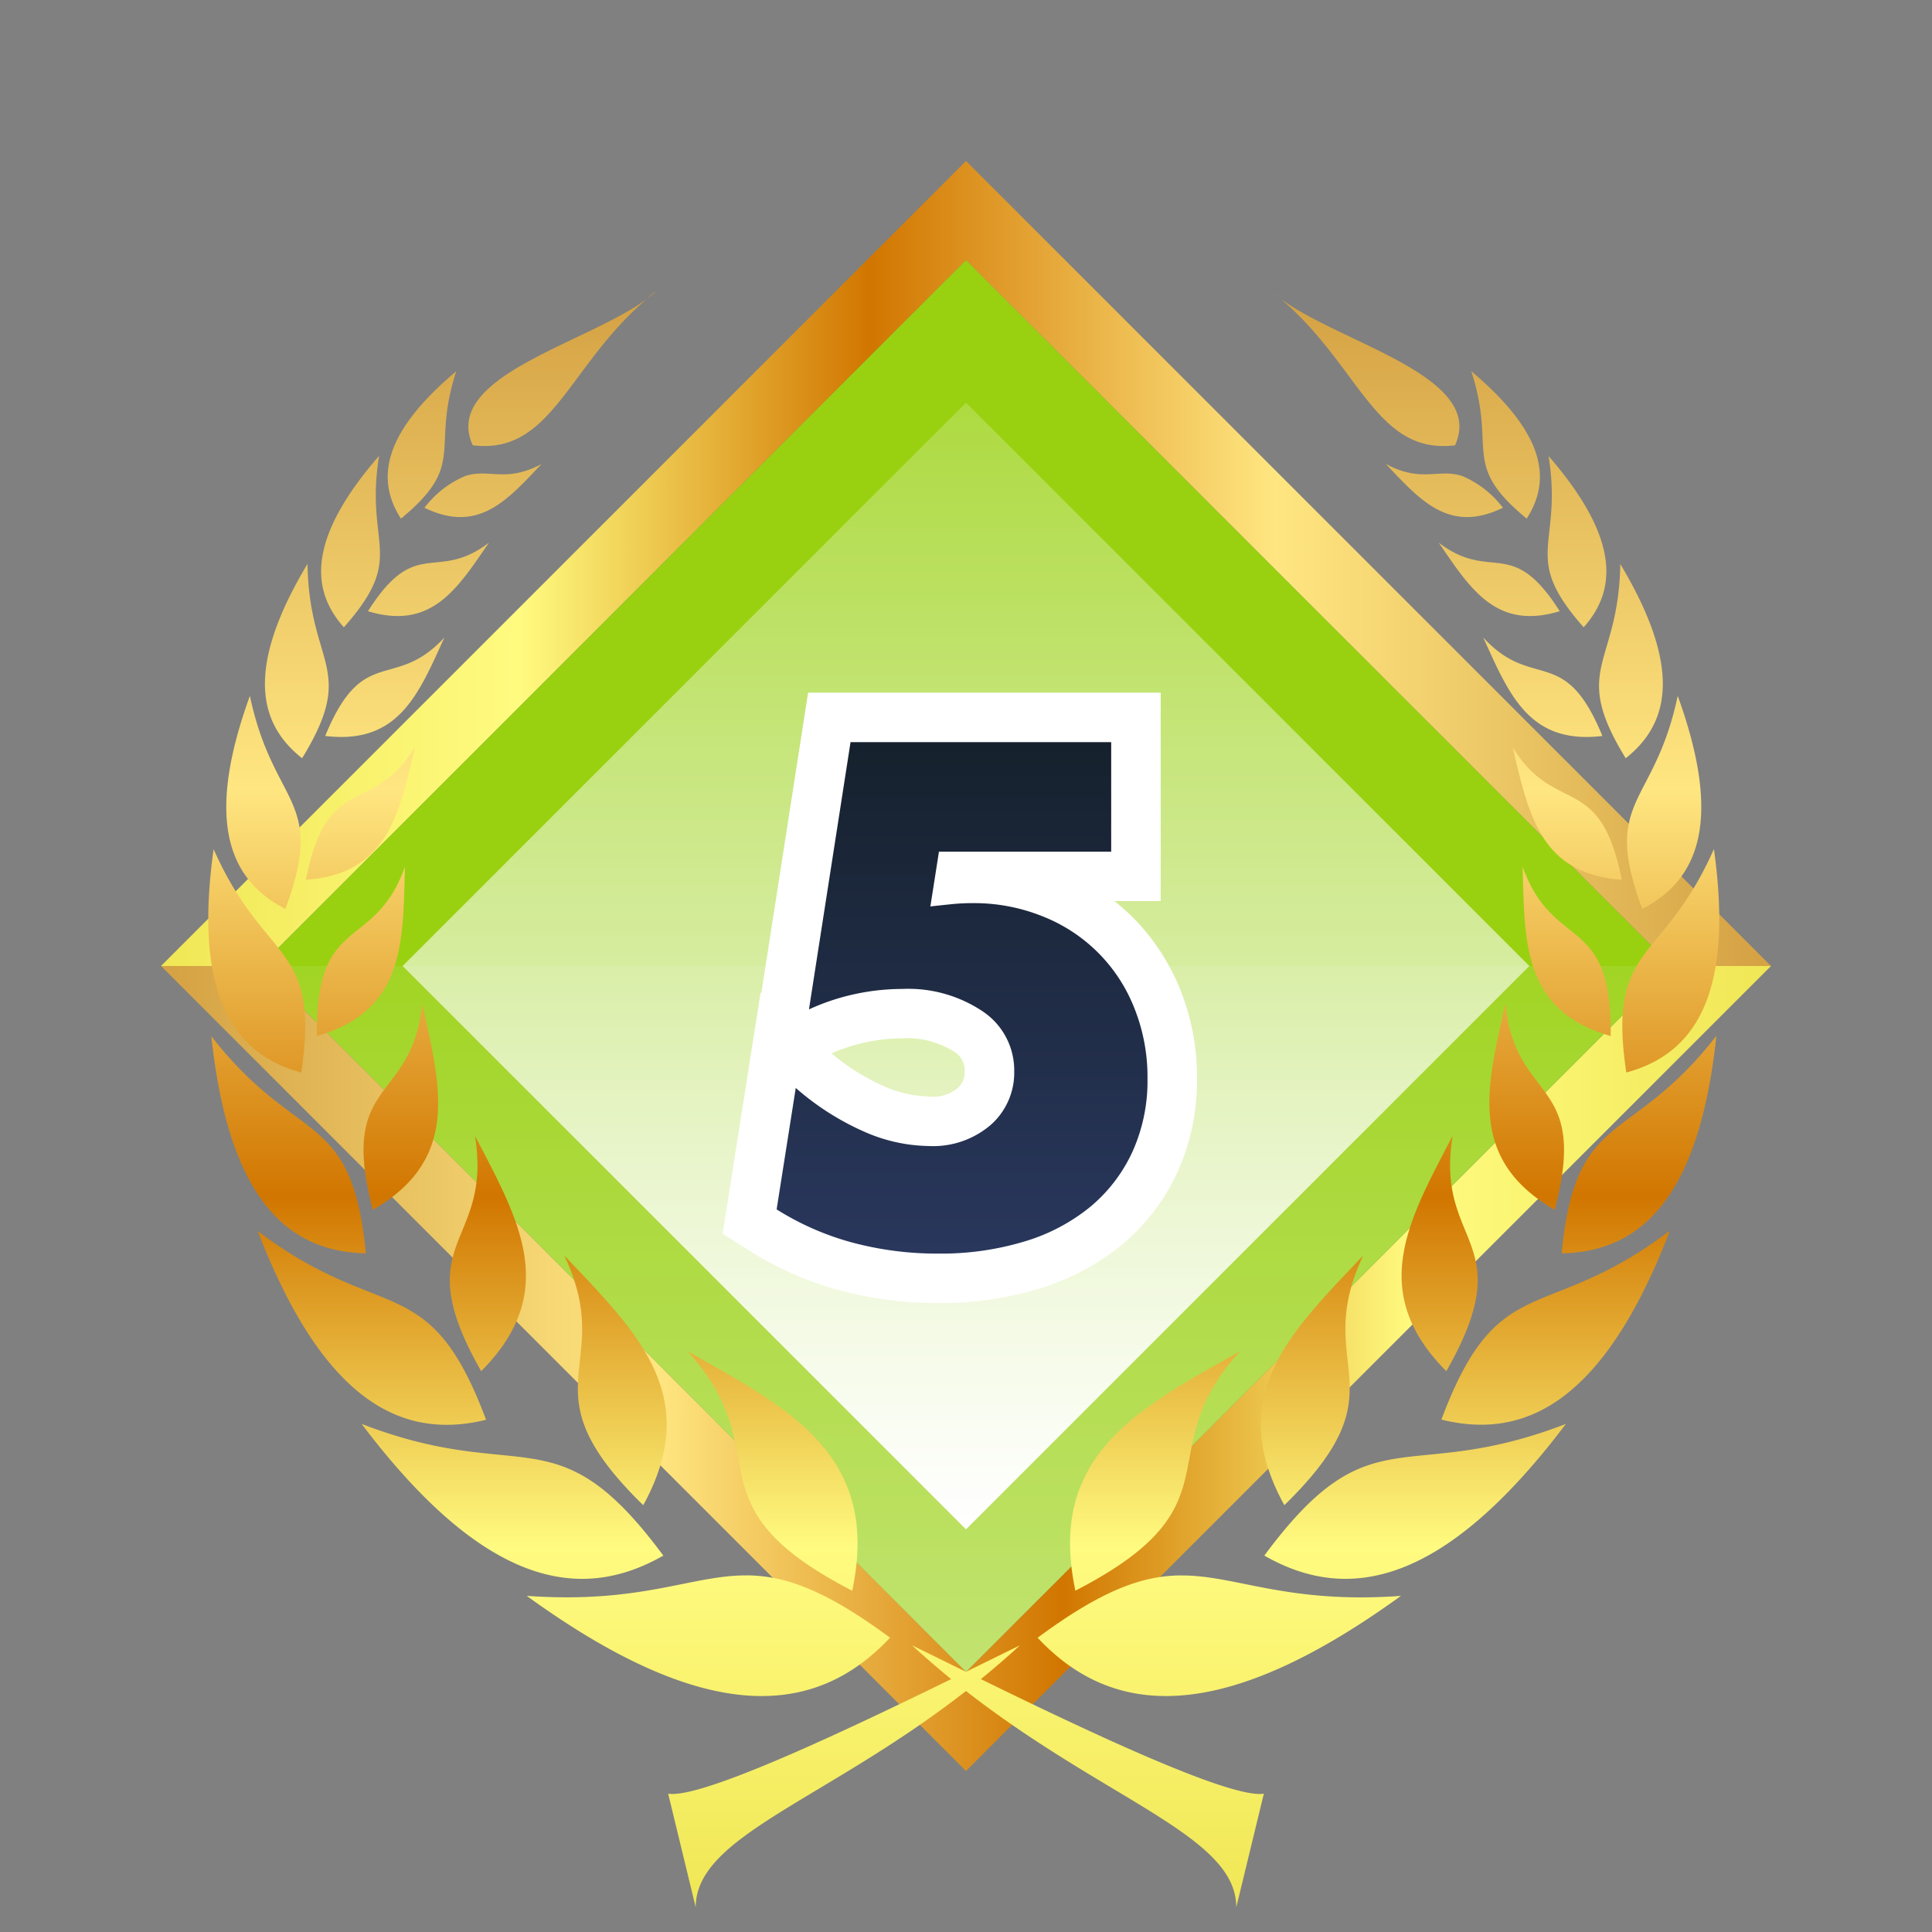 <svg xmlns="http://www.w3.org/2000/svg" xmlns:xlink="http://www.w3.org/1999/xlink" viewBox="0 0 120 120"><rect x="0" y="0" width="120" height="120" fill="#808080" stroke="none"/><defs><style>.cls-1{isolation:isolate;}.cls-2{fill:url(#무제_그라디언트_102);}.cls-3{fill:url(#무제_그라디언트_102-2);}.cls-4{fill:#99d111;}.cls-5{opacity:0.4;fill:url(#무제_그라디언트_3);}.cls-5,.cls-6{mix-blend-mode:overlay;}.cls-6{fill:url(#무제_그라디언트_3-2);}.cls-7{fill:url(#무제_그라디언트_130);}.cls-8{fill:#fff;}.cls-9{fill:url(#무제_그라디언트_102-3);}.cls-10{fill:none;}</style><linearGradient id="무제_그라디언트_102" x1="110" y1="85" x2="10" y2="85" gradientUnits="userSpaceOnUse"><stop offset="0" stop-color="#f0e755"/><stop offset="0.223" stop-color="#fffb80"/><stop offset="0.44" stop-color="#d17600"/><stop offset="0.692" stop-color="#ffe681"/><stop offset="0.993" stop-color="#d5a244"/></linearGradient><linearGradient id="무제_그라디언트_102-2" x1="10" y1="35" x2="110" y2="35" xlink:href="#무제_그라디언트_102"/><linearGradient id="무제_그라디언트_3" x1="60" y1="60" x2="60" y2="103.84" gradientUnits="userSpaceOnUse"><stop offset="0" stop-color="#fff" stop-opacity="0.2"/><stop offset="1" stop-color="#fff"/></linearGradient><linearGradient id="무제_그라디언트_3-2" x1="60" y1="25.009" x2="60" y2="94.991" gradientTransform="translate(60 144.853) rotate(-135)" xlink:href="#무제_그라디언트_3"/><linearGradient id="무제_그라디언트_130" x1="59.685" y1="79.396" x2="59.685" y2="44.553" gradientUnits="userSpaceOnUse"><stop offset="0" stop-color="#2a385f"/><stop offset="1" stop-color="#15202b"/></linearGradient><linearGradient id="무제_그라디언트_102-3" x1="59.862" y1="118.473" x2="59.862" y2="18.128" xlink:href="#무제_그라디언트_102"/></defs><title>c5g</title><g class="cls-1"><g id="레이어_2" data-name="레이어 2"><g id="레이어_1-2" data-name="레이어 1"><polygon class="cls-2" points="103.84 60 60 103.84 16.16 60 10 60 60 110 110 60 103.84 60"/><polygon class="cls-3" points="60 10 10 60 16.16 60 60 16.16 103.84 60 110 60 60 10"/><rect class="cls-4" x="29" y="29" width="61.999" height="61.999" transform="translate(144.853 60) rotate(135)"/><polygon class="cls-5" points="16.16 60 60 103.84 103.84 60 16.16 60"/><rect class="cls-6" x="35.258" y="35.258" width="49.485" height="49.485" transform="translate(144.853 60) rotate(135)"/><path class="cls-7" d="M58.279,79.4a21.99,21.99,0,0,1-5.707-.729,18.836,18.836,0,0,1-5.155-2.253l-.857-.54,1.775-11.268.049.043,3.127-20.1H70.556v9.879H59.635l-.023.144c.264-.014.531-.021.8-.021a12.986,12.986,0,0,1,4.926.933,11.613,11.613,0,0,1,6.54,6.541A13.087,13.087,0,0,1,72.811,67a12.251,12.251,0,0,1-1.063,5.149,11.293,11.293,0,0,1-3.01,3.958,13.328,13.328,0,0,1-4.629,2.463A19.521,19.521,0,0,1,58.279,79.4ZM50.426,66.4a15.066,15.066,0,0,0,3.79,2.44,8.754,8.754,0,0,0,3.448.8,4,4,0,0,0,2.848-.922,2.785,2.785,0,0,0,.944-2.173,2.877,2.877,0,0,0-1.3-2.471,6.88,6.88,0,0,0-4.133-1.116,12.585,12.585,0,0,0-2.555.275,12.247,12.247,0,0,0-2.585.857l-2.056.94Z"/><path class="cls-8" d="M69.018,46.09V52.9H58.32l-.533,3.4q.738-.081,1.352-.143t1.271-.062a11.386,11.386,0,0,1,4.346.82,10.069,10.069,0,0,1,5.7,5.7A11.488,11.488,0,0,1,71.273,67a10.677,10.677,0,0,1-.922,4.509,9.727,9.727,0,0,1-2.6,3.423,11.744,11.744,0,0,1-4.1,2.172,17.885,17.885,0,0,1-5.37.759,20.346,20.346,0,0,1-5.308-.677,17.21,17.21,0,0,1-4.735-2.069l1.188-7.543a16.532,16.532,0,0,0,4.182,2.685,10.232,10.232,0,0,0,4.058.922,5.5,5.5,0,0,0,3.894-1.332,4.324,4.324,0,0,0,1.435-3.3,4.4,4.4,0,0,0-1.927-3.71,8.317,8.317,0,0,0-5.042-1.414,14.041,14.041,0,0,0-2.869.307,13.745,13.745,0,0,0-2.911.964l2.583-16.6H69.018m3.075-3.074h-21.9l-.405,2.6-2.5,16.063-.044-.038-.859,5.448L45.2,74.634l-.315,2,1.714,1.08a20.39,20.39,0,0,0,5.577,2.437,23.556,23.556,0,0,0,6.1.781,21.033,21.033,0,0,0,6.289-.9,14.832,14.832,0,0,0,5.159-2.754,12.826,12.826,0,0,0,3.418-4.492A13.777,13.777,0,0,0,74.348,67,14.621,14.621,0,0,0,73.3,61.448a13.446,13.446,0,0,0-2.927-4.455,12.806,12.806,0,0,0-1.157-1.024h2.877V43.016ZM51.654,65.429a10.665,10.665,0,0,1,2.128-.691,11.028,11.028,0,0,1,2.242-.243,5.422,5.422,0,0,1,3.224.819,1.343,1.343,0,0,1,.67,1.231,1.262,1.262,0,0,1-.451,1.046,2.384,2.384,0,0,1-1.8.511,7.249,7.249,0,0,1-2.838-.669,13.28,13.28,0,0,1-3.172-2Z"/><g id="layer1"><path id="path8735" class="cls-9" d="M91.383,23.056c1.607,4.914-.7,5.747,3.442,9.155C96.38,29.8,95.984,26.926,91.383,23.056Zm4.8,5.26c.909,5.672-1.767,6.186,2.182,10.646C100.485,36.586,100.554,33.363,96.178,28.316Zm-6.82,5.391c1.96,2.856,3.559,5.456,7.513,4.256-1.123-1.777-2-2.467-2.827-2.769-1.381-.5-2.633.076-4.686-1.487Zm11.276,1.316c-.1,6.383-3.125,6.43.336,12.072C103.755,44.905,104.45,41.391,100.634,35.023ZM92.127,39.6c1.594,3.5,2.842,6.662,7.4,6.112-2.361-5.763-4.286-2.743-7.4-6.112Zm12.079,3.621c-1.461,6.94-4.775,6.343-2.2,13.231,3.5-1.8,5.008-5.478,2.2-13.231Zm-10.254,3.19c1,4.159,1.692,7.867,6.779,8.233C99.378,47.859,96.633,50.747,93.952,46.412Zm12.5,6.331c-3.192,7.2-6.651,5.794-5.439,13.875C105.237,65.472,107.72,61.819,106.456,52.743Zm-11.878,1.1c.122,4.75.023,8.936,5.468,10.509C100.142,56.668,96.491,59.176,94.578,53.846Zm-1.076,8.5c-1.145,5.154-2.379,9.646,3.068,12.805C98.741,66.892,94.132,68.609,93.5,62.348Zm13.1,2.007c-5.378,6.911-8.734,4.459-9.6,13.5C101.864,77.751,105.529,74.48,106.606,64.355Zm-2.892,12.1c-7.759,5.87-10.649,2.274-14.178,11.725C94.779,89.474,99.647,87.017,103.714,76.46Zm-63-58.332c-.168.131-.333.263-.493.4C40.4,18.393,40.569,18.264,40.716,18.128Zm38.3,0c.147.136.318.265.492.4C79.346,18.391,79.181,18.259,79.013,18.128ZM40.2,18.549c-3.659,2.755-12.8,4.819-10.836,9.108C34.279,28.271,35.271,22.718,40.2,18.549Zm39.334,0c4.924,4.169,5.92,9.723,10.841,9.108,1.958-4.289-7.182-6.353-10.841-9.108ZM28.341,23.056c-4.6,3.87-4.992,6.744-3.437,9.156,4.138-3.409,1.829-4.241,3.437-9.156Zm-4.8,5.26c-4.377,5.047-4.308,8.27-2.182,10.646C25.312,34.5,22.635,33.988,23.545,28.316Zm10.1.5c-2.249,1.209-3.274.246-4.776.762a6.209,6.209,0,0,0-2.5,1.96c3.346,1.623,5.132-.46,7.276-2.723Zm52.434,0c2.145,2.262,3.931,4.345,7.276,2.722a6.221,6.221,0,0,0-2.5-1.96c-1.5-.516-2.522.447-4.772-.762ZM30.368,33.707c-2.054,1.563-3.3.984-4.687,1.487-.829.3-1.7.992-2.826,2.769,3.953,1.2,5.552-1.4,7.513-4.256ZM19.1,35.023c-3.815,6.368-3.12,9.882-.336,12.072C22.222,41.453,19.2,41.406,19.1,35.023ZM27.6,39.6c-3.113,3.369-5.039.349-7.4,6.112,4.558.55,5.805-2.609,7.4-6.112ZM15.521,43.222c-2.812,7.753-1.305,11.432,2.2,13.231,2.579-6.887-.735-6.291-2.2-13.231Zm10.254,3.19c-2.681,4.335-5.426,1.447-6.779,8.233C24.083,54.279,24.778,50.571,25.775,46.412ZM13.268,52.743C12,61.819,14.492,65.472,18.712,66.618,19.924,58.537,16.46,59.949,13.268,52.743Zm11.883,1.1c-1.913,5.33-5.565,2.822-5.468,10.509C25.127,62.782,25.029,58.6,25.151,53.846Zm1.074,8.5c-.63,6.261-5.239,4.544-3.068,12.805C28.6,71.994,27.37,67.5,26.225,62.348Zm-13.1,2.007c1.077,10.125,4.738,13.4,9.6,13.5C21.851,68.814,18.5,71.266,13.121,64.355ZM29.5,70.547c1.125,6.9-4.318,6.376.388,14.618C34.825,80.208,32.211,75.749,29.5,70.547Zm60.726,0c-2.712,5.2-5.33,9.661-.393,14.618C94.538,76.923,89.1,77.447,90.226,70.547ZM16.008,76.46c4.068,10.557,8.94,13.014,14.183,11.725C26.662,78.734,23.768,82.33,16.008,76.46Zm19.045,1.529c3.315,7.025-2.655,8.136,4.9,15.5C43.7,86.681,39.542,82.714,35.053,77.989Zm49.616,0c-4.489,4.726-8.65,8.692-4.895,15.5C87.324,86.125,81.354,85.014,84.669,77.989ZM42.7,83.925c5.8,6.388-.18,9.509,10.234,14.879C54.712,90.352,49,87.488,42.7,83.925Zm34.329,0C70.723,87.488,65.015,90.352,66.794,98.8c10.414-5.37,4.43-8.491,10.234-14.879ZM22.462,88.441C30.039,98.472,35.993,99.6,41.2,96.621,34.535,87.608,32.546,92.334,22.462,88.441Zm74.8,0c-10.085,3.893-12.068-.833-18.732,8.18C83.735,99.6,89.684,98.471,97.262,88.441ZM46.354,97.852c-3.435-.013-6.525,1.78-13.638,1.269,11.309,8.2,18,7.463,22.566,2.6-4.066-3.011-6.577-3.863-8.928-3.872Zm27.016,0c-2.35.009-4.858.861-8.923,3.872,4.562,4.86,11.257,5.593,22.566-2.6-7.113.511-10.208-1.282-13.643-1.269Zm-16.721,4.341c.809.745,1.621,1.44,2.428,2.1-6.524,3.191-15.507,7.452-17.576,7.115l1.713,7.068c-.028-4.433,8.019-6.609,16.786-13.444,8.768,6.837,16.815,9.011,16.786,13.444l1.714-7.068c-2.069.337-11.052-3.923-17.577-7.115.808-.657,1.619-1.352,2.429-2.1-.938.459-2.106,1.036-3.352,1.647-1.245-.611-2.415-1.189-3.352-1.647Z"/></g><rect class="cls-10" width="120" height="120"/></g></g></g></svg>